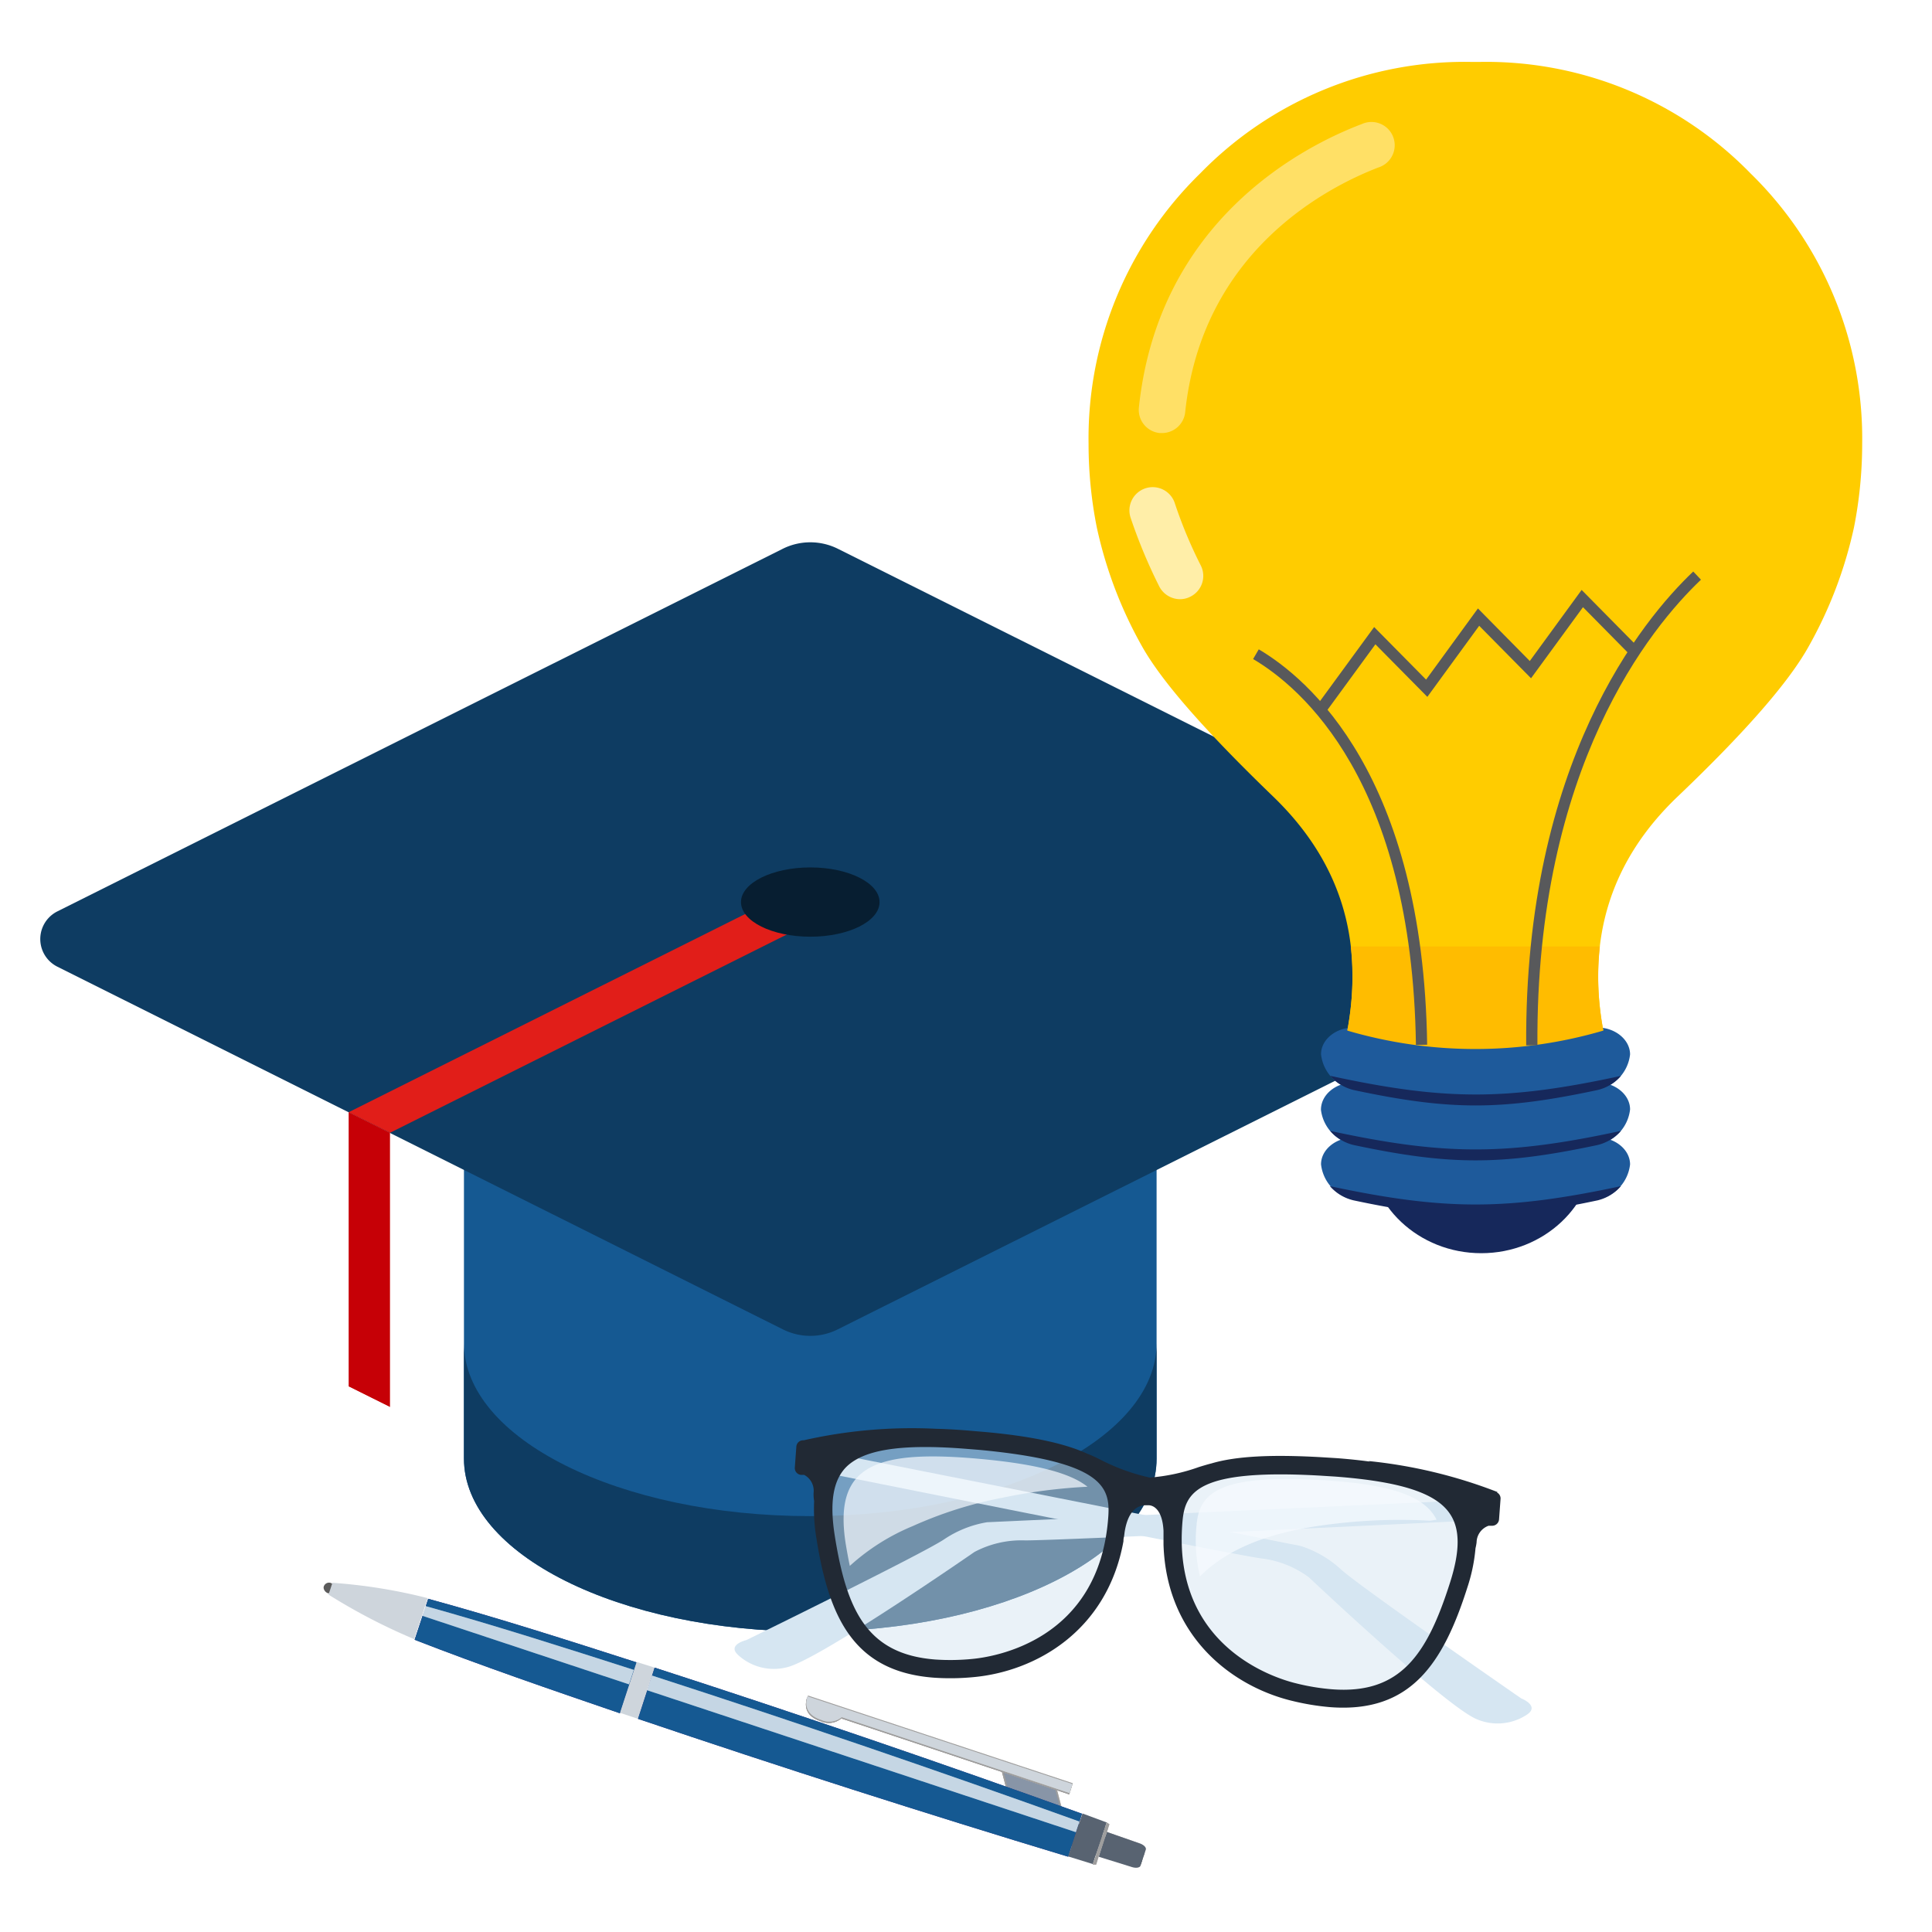 <svg xmlns="http://www.w3.org/2000/svg" xmlns:xlink="http://www.w3.org/1999/xlink" viewBox="0 0 215 215"><rect x="0" y="0" width="215" height="215" fill="#333333" stroke="none"/><defs><style>.cls-1{isolation:isolate;}.cls-2,.cls-28{fill:#fff;}.cls-3{fill:#155992;}.cls-4{fill:#0e3c62;}.cls-5{fill:#e11e19;}.cls-6{fill:#071e31;}.cls-7{fill:#c60006;}.cls-13,.cls-8{fill:#212934;}.cls-8{opacity:0.2;}.cls-9{fill:#d6e6f2;}.cls-10,.cls-28{opacity:0.5;}.cls-11{opacity:0.7;}.cls-12{fill:#f7fbff;}.cls-14{fill:#cac9c8;}.cls-15{fill:#9e9e9e;}.cls-16{fill:#8a8786;}.cls-17{fill:url(#linear-gradient);}.cls-18{fill:#94918f;}.cls-19{fill:#8895a7;}.cls-20{fill:url(#linear-gradient-2);}.cls-21{fill:url(#linear-gradient-4);}.cls-22{fill:url(#linear-gradient-5);}.cls-23{fill:#ced5dc;}.cls-24{fill:#5b5b5b;}.cls-25{fill:url(#linear-gradient-6);}.cls-26{fill:#586371;}.cls-27{fill:#312783;}.cls-28{mix-blend-mode:screen;}.cls-29{fill:url(#linear-gradient-7);}.cls-30{fill:#16285b;}.cls-31{fill:#1e5a9b;}.cls-32{fill:#fc0;}.cls-33{fill:#ffbc00;}.cls-34{fill:#58595b;}.cls-35{opacity:0.66;}.cls-36{opacity:0.4;}</style><linearGradient id="linear-gradient" x1="2649.8" y1="-6790.72" x2="2677.83" y2="-6778.61" gradientTransform="matrix(0.95, 0.31, 0.31, -0.95, -287.69, -7084.77)" gradientUnits="userSpaceOnUse"><stop offset="0" stop-color="#e2e1e0"/><stop offset="0.1" stop-color="#e6e3e2"/><stop offset="0.18" stop-color="#bdbcbb"/><stop offset="0.38" stop-color="#ebe9e9"/><stop offset="0.56" stop-color="#d6d4d3"/><stop offset="0.81" stop-color="#fff"/><stop offset="1" stop-color="#c7c4c4"/></linearGradient><linearGradient id="linear-gradient-2" x1="2649.8" y1="-6791.02" x2="2677.83" y2="-6778.91" gradientTransform="matrix(0.95, 0.31, 0.31, -0.95, -287.69, -7084.77)" gradientUnits="userSpaceOnUse"><stop offset="0" stop-color="#bebab8"/><stop offset="0.1" stop-color="#c6c0bd"/><stop offset="0.18" stop-color="#6a6664"/><stop offset="0.38" stop-color="#d2cecc"/><stop offset="0.56" stop-color="#a29e9c"/><stop offset="0.81" stop-color="#fff"/><stop offset="1" stop-color="#7f7a78"/></linearGradient><linearGradient id="linear-gradient-4" x1="2649.8" y1="-6791.02" x2="2677.83" y2="-6778.91" gradientTransform="matrix(0.95, 0.31, 0.31, -0.95, -287.69, -7084.77)" gradientUnits="userSpaceOnUse"><stop offset="0" stop-color="#989593"/><stop offset="0.1" stop-color="#9e9a97"/><stop offset="0.18" stop-color="#555250"/><stop offset="0.38" stop-color="#a8a5a3"/><stop offset="0.56" stop-color="#827e7d"/><stop offset="0.81" stop-color="#ccc"/><stop offset="1" stop-color="#666260"/></linearGradient><linearGradient id="linear-gradient-5" x1="2647.3" y1="-6785.55" x2="2680.32" y2="-6785.55" gradientTransform="matrix(0.95, 0.31, 0.31, -0.95, -287.69, -7084.77)" gradientUnits="userSpaceOnUse"><stop offset="0" stop-color="#bebab8"/><stop offset="0.1" stop-color="#c6c0bd"/><stop offset="0.24" stop-color="#8a8684"/><stop offset="0.38" stop-color="#d2cecc"/><stop offset="0.56" stop-color="#a29e9c"/><stop offset="0.93" stop-color="#fff"/><stop offset="0.97" stop-color="#7f7a78"/></linearGradient><linearGradient id="linear-gradient-6" x1="2683.6" y1="-120.08" x2="2683.6" y2="-123.13" gradientTransform="translate(-2462.34 -522.7) rotate(18.32)" gradientUnits="userSpaceOnUse"><stop offset="0" stop-color="#fff"/><stop offset="0.1" stop-color="#c6c0bd"/><stop offset="0.18" stop-color="#6a6664"/><stop offset="0.28"/><stop offset="0.47" stop-color="#a29e9c"/><stop offset="0.59" stop-color="#646261"/><stop offset="0.68" stop-color="#d2cecc"/><stop offset="0.81" stop-color="#fff"/><stop offset="1" stop-color="#7f7a78"/></linearGradient><linearGradient id="linear-gradient-7" x1="2682.75" y1="-119.14" x2="2682.75" y2="-124.06" gradientTransform="translate(-2462.34 -522.7) rotate(18.32)" gradientUnits="userSpaceOnUse"><stop offset="0" stop-color="#7f7a78"/><stop offset="0.19" stop-color="#fff"/><stop offset="0.32" stop-color="#d2cecc"/><stop offset="0.61" stop-color="#a29e9c"/><stop offset="0.72" stop-color="#fff"/><stop offset="0.82" stop-color="#6a6664"/><stop offset="0.9" stop-color="#c6c0bd"/><stop offset="1" stop-color="#bebab8"/></linearGradient></defs><g class="cls-1"><g id="tpex"><rect class="cls-2" x="-124.76" y="-19.08" width="381.61" height="253.16" rx="12"/></g><g id="Layer_1" data-name="Layer 1"><path class="cls-3" d="M51.63,85.23v77.08c0,10.63,17.26,19.26,38.55,19.26s38.53-8.63,38.53-19.26V85.23Z"/><path class="cls-4" d="M90.18,168.72c21.28,0,38.53-8.62,38.53-19.26v12.85c0,10.63-17.25,19.26-38.53,19.26s-38.55-8.63-38.55-19.26V149.46C51.63,160.1,68.89,168.72,90.18,168.72Z"/><path class="cls-4" d="M87.11,61.07a6.88,6.88,0,0,1,6.13,0L174,101.43a3.43,3.43,0,0,1,0,6.14L93.24,147.93a6.8,6.8,0,0,1-6.13,0L6.37,107.57a3.44,3.44,0,0,1,0-6.14Z"/><polygon class="cls-5" points="43.4 126.06 38.8 123.77 89.26 98.55 91.09 102.23 43.4 126.06"/><path class="cls-6" d="M82.46,100.39c0,2.13,3.46,3.85,7.72,3.85s7.7-1.72,7.7-3.85-3.45-3.86-7.7-3.86S82.46,98.26,82.46,100.39Z"/><polygon class="cls-7" points="43.4 156.59 38.8 154.3 38.8 123.77 43.4 126.06 43.4 156.59"/><polygon class="cls-2" points="43.4 162.31 38.8 160.01 38.8 154.3 43.4 156.59 43.4 162.31"/><path class="cls-8" d="M129.36,170.79l-1.48-.29a1.78,1.78,0,0,1,1.59-.77v0h.12l.14,0v0a1.55,1.55,0,0,1,1.25,1Z"/><path class="cls-9" d="M105.07,171.3c-2.39,1.61-22,11.21-22,11.21s-2.23.52-.9,1.69a5.87,5.87,0,0,0,5.44,1.33c3.64-.9,20.83-12.82,20.83-12.82a11.16,11.16,0,0,1,5.6-1.29c3.46.05,50.14-2.22,50.14-2.22l.17-2.29-54.51,2.49A12.13,12.13,0,0,0,105.07,171.3Z"/><path class="cls-9" d="M169.28,189s-17.94-12.41-20.06-14.36a12,12,0,0,0-4.45-2.59l-53.53-10.6-.18,2.3s45.82,9.2,49.25,9.67a11.13,11.13,0,0,1,5.35,2.11s15.21,14.36,18.68,15.79a5.91,5.91,0,0,0,5.57-.5C171.41,189.83,169.28,189,169.28,189Z"/><g class="cls-10"><path class="cls-9" d="M109.08,160.34c-13.74-1.29-18.77.89-17.21,10.75s4.73,15.58,16.34,14.55c5.09-.45,15.28-3.87,16.13-16.87C124.6,164.63,122.82,161.62,109.08,160.34Z"/></g><g class="cls-10"><path class="cls-9" d="M146.94,163.18c-13.78-.78-16,1.93-16.34,6.06-1.11,13,8.46,17.88,13.43,19.09,11.33,2.75,15.3-2.44,18.32-12S160.72,164,146.94,163.18Z"/></g><g class="cls-11"><path class="cls-12" d="M94.12,171.84c.14.84.29,1.65.45,2.42a24,24,0,0,1,7-4.43,44.88,44.88,0,0,1,10-3.16,60.83,60.83,0,0,1,9.45-1.22c-1.76-1.41-5.23-2.47-11.77-3.08C97.18,161.24,92.74,163.16,94.12,171.84Z"/></g><g class="cls-11"><path class="cls-12" d="M146.84,164.7c-11.54-.65-13.4,1.62-13.69,5.08a17.17,17.17,0,0,0,.39,5.64c4-4,10.08-5.33,15.6-5.92a60.9,60.9,0,0,1,10-.27l.73-.11C158.45,166.27,154.2,165.12,146.84,164.7Z"/></g><path class="cls-13" d="M166.59,166.09l.06-.05a54.87,54.87,0,0,0-14.35-3.45l.14.06c-1.12-.15-2.34-.28-3.66-.38l-1.78-.11c-5.48-.31-9.43-.12-12.17.69-.4.1-.87.24-1.39.4a21,21,0,0,1-5.49,1.18,22.77,22.77,0,0,1-5.51-2c-.54-.27-1-.49-1.43-.65-2.59-1.19-6.43-2-11.83-2.46l-1.78-.15c-1.2-.09-2.31-.15-3.35-.17l.09,0a54.51,54.51,0,0,0-14.7,1.28.76.76,0,0,0-.82.71l-.17,2.32a.76.76,0,0,0,.7.82l.34,0a2,2,0,0,1,1.05,2,4.29,4.29,0,0,0,.06.91,19.67,19.67,0,0,0,.26,4.19c1.4,8.8,4.16,14.8,13.08,15.47a26.8,26.8,0,0,0,4.36-.06c6.8-.61,14.88-5,16.72-15.11l0,.14c0-.24,0-.46.07-.68l.06-.48c.45-2.86,1.83-3,2.41-3v0l.12,0,.13,0v0c.5,0,1.54.41,1.67,2.84,0,.42,0,.82,0,1.22l0,.4,0-.08c.33,10.28,7.66,15.77,14.28,17.38a27.34,27.34,0,0,0,4.29.71c8.93.67,12.55-4.85,15.25-13.34a19.07,19.07,0,0,0,.9-4.35,5.52,5.52,0,0,0,.12-.65,2,2,0,0,1,1.34-1.85l.34,0a.77.77,0,0,0,.82-.71l.17-2.32A.75.75,0,0,0,166.59,166.09Zm-58.47,18.53a24.93,24.93,0,0,1-4,.06c-7.64-.57-9.9-5.48-11.22-13.75-.58-3.66-.21-6.06,1.16-7.56,1.88-2,5.95-2.71,13.2-2.16l1.75.14c13.61,1.28,14.54,4.09,14.33,7.35C122.41,182.65,110.5,184.41,108.12,184.62Zm53.26-8.55c-2.54,8-5.5,12.5-13.14,11.92a24.48,24.48,0,0,1-4-.66c-2.32-.56-13.84-4.08-12.65-18,.28-3.26,1.62-5.89,15.27-5.12l1.74.11c7.25.55,11.17,1.82,12.73,4.11C162.49,170.11,162.5,172.54,161.38,176.07Z"/><polygon class="cls-14" points="117.4 198.3 111.71 196.54 112.56 199.75 118.24 201.51 117.4 198.3"/><polygon class="cls-15" points="117.4 198.3 111.71 196.54 112.56 199.75 118.24 201.51 117.4 198.3"/><polygon class="cls-16" points="116.97 198.16 111.29 196.4 112.14 199.61 117.83 201.37 116.97 198.16"/><polygon class="cls-15" points="116.97 198.16 111.29 196.4 112.14 199.61 117.83 201.37 116.97 198.16"/><path class="cls-17" d="M93.72,191a2.19,2.19,0,0,1-2.32.29c-1.85-.61-1.71-1.93-1.48-2.6l29.47,9.76-.31.95Z"/><path class="cls-15" d="M93.72,191a2.19,2.19,0,0,1-2.32.29c-1.85-.61-1.71-1.93-1.48-2.6l29.47,9.76-.31.95Z"/><polygon class="cls-18" points="117.19 198.23 111.5 196.47 112.35 199.68 118.03 201.44 117.19 198.23"/><polygon class="cls-19" points="117.19 198.23 111.5 196.47 112.35 199.68 118.03 201.44 117.19 198.23"/><path class="cls-20" d="M93.62,191.23a2.17,2.17,0,0,1-2.31.3c-1.86-.62-1.72-1.93-1.49-2.61l29.47,9.76-.31,1Z"/><path class="cls-20" d="M93.62,191.23a2.17,2.17,0,0,1-2.31.3c-1.86-.62-1.72-1.93-1.49-2.61l29.47,9.76-.31,1Z"/><path class="cls-21" d="M93.62,191.23a2.17,2.17,0,0,1-2.31.3c-1.86-.62-1.72-1.93-1.49-2.61l29.47,9.76-.31,1Z"/><path class="cls-15" d="M93.62,191.23a2.17,2.17,0,0,1-2.31.3c-1.86-.62-1.72-1.93-1.49-2.61l29.47,9.76-.31,1Z"/><path class="cls-22" d="M93.67,191.09a2.17,2.17,0,0,1-2.31.29c-1.86-.61-1.72-1.93-1.49-2.6l29.47,9.76-.31,1Z"/><path class="cls-23" d="M93.67,191.09a2.17,2.17,0,0,1-2.31.29c-1.86-.61-1.72-1.93-1.49-2.6l29.47,9.76-.31,1Z"/><path class="cls-24" d="M37.15,176.83c0,.18-.38.57-.68.46s-.58-.52-.4-.83a.61.61,0,0,1,.78-.29A.56.56,0,0,1,37.15,176.83Z"/><path class="cls-25" d="M127.51,205.83c.07-.23-.22-.52-.66-.68L120.69,203a1,1,0,0,0-.44-.05.28.28,0,0,0-.25.14h0c-.06,0-.11,0-.12,0l-.31,1.11v0l-.41,1.08s0,.06.08.08h0a.29.29,0,0,0,.11.26,1.13,1.13,0,0,0,.39.22l6.25,1.94c.44.13.85.06.92-.16Z"/><path class="cls-26" d="M127.51,205.83c.07-.23-.22-.52-.66-.68L120.69,203a1,1,0,0,0-.44-.05.28.28,0,0,0-.25.14h0c-.06,0-.11,0-.12,0l-.31,1.11v0l-.41,1.08s0,.06.08.08h0a.29.29,0,0,0,.11.26,1.13,1.13,0,0,0,.39.22l6.25,1.94c.44.13.85.06.92-.16Z"/><path class="cls-27" d="M70.86,185c-7.7-2.47-15.34-4.93-23.21-7.08l-1.51,4.56c7.44,2.9,15.2,5.56,22.85,8.18Z"/><path class="cls-3" d="M70.86,185c-7.7-2.47-15.34-4.93-23.21-7.08l-1.51,4.56c7.44,2.9,15.2,5.56,22.85,8.18Z"/><path class="cls-28" d="M70,187.44l.53-1.61c-7.7-2.47-15.36-4.92-23.21-7.11L47,179.81Z"/><path class="cls-28" d="M70,187.44l.53-1.61c-7.7-2.47-15.36-4.92-23.21-7.11L47,179.81Z"/><path class="cls-23" d="M36.52,177.43a65.67,65.67,0,0,0,9.62,5l0-.17.38-1.14c.09-.25.17-.5.25-.75l.21-.63c.1-.33.21-.66.32-1l.3-.89A59.47,59.47,0,0,0,37,176.14l-.09.25-.09.28-.06.18-.07.21-.11.32Z"/><path class="cls-23" d="M72.85,185.58l-2-.63L69,190.61l2,.67Z"/><path class="cls-27" d="M120.41,201.84q-23.64-8.52-47.56-16.26L71,191.28q23.81,8.06,47.87,15.34Z"/><path class="cls-3" d="M120.41,201.84q-23.64-8.52-47.56-16.26L71,191.28q23.81,8.06,47.87,15.34Z"/><path class="cls-28" d="M119.73,203.89l.39-1.18q-23.66-8.51-47.57-16.25L72,188.09Z"/><path class="cls-28" d="M119.73,203.89l.39-1.18q-23.66-8.51-47.57-16.25L72,188.09Z"/><path class="cls-26" d="M123.16,202.81l-2.7-1-1.59,4.78,2.74.85Z"/><polygon class="cls-29" points="123.16 202.81 123.46 203.01 121.98 207.49 121.61 207.48 123.16 202.81"/><polygon class="cls-15" points="123.16 202.81 123.46 203.01 121.98 207.49 121.61 207.48 123.16 202.81"/><path class="cls-30" d="M152.23,127.58c0,6.56,5.65,11.88,12.61,11.88s12.62-5.32,12.62-11.88-5.65-11.87-12.62-11.87S152.23,121,152.23,127.58Z"/><path class="cls-31" d="M150.68,126.58h27.06c2,0,3.66,1.36,3.66,3a4.51,4.51,0,0,1-3.61,3.92c-10.73,2.28-16.43,2.28-27.16,0a4.51,4.51,0,0,1-3.62-3.92C147,127.94,148.65,126.58,150.68,126.58Z"/><path class="cls-30" d="M180.38,132a5,5,0,0,1-2.59,1.58c-10.73,2.28-16.43,2.28-27.16,0A5,5,0,0,1,148,132C160.78,134.72,167.64,134.72,180.38,132Z"/><path class="cls-31" d="M150.68,120.46h27.06c2,0,3.66,1.36,3.66,3a4.5,4.5,0,0,1-3.61,3.92c-10.73,2.28-16.43,2.28-27.16,0A4.5,4.5,0,0,1,147,123.5C147,121.82,148.65,120.46,150.68,120.46Z"/><path class="cls-30" d="M180.38,125.85a5,5,0,0,1-2.59,1.57c-10.73,2.28-16.43,2.28-27.16,0a5,5,0,0,1-2.6-1.57C160.78,128.6,167.64,128.6,180.38,125.85Z"/><path class="cls-31" d="M150.68,114.34h27.06c2,0,3.66,1.36,3.66,3a4.5,4.5,0,0,1-3.61,3.92c-10.73,2.29-16.43,2.29-27.16,0a4.52,4.52,0,0,1-3.62-3.93C147,115.7,148.65,114.34,150.68,114.34Z"/><path class="cls-30" d="M180.38,119.73a4.9,4.9,0,0,1-2.59,1.57c-10.73,2.29-16.43,2.29-27.16,0a5,5,0,0,1-2.6-1.58C160.78,122.49,167.64,122.49,180.38,119.73Z"/><path class="cls-32" d="M194.81,19.3a41.07,41.07,0,0,0-30.1-12.41h-1A41.06,41.06,0,0,0,133.56,19.3a41.18,41.18,0,0,0-12.42,30.1,47.34,47.34,0,0,0,.92,9.31A47.31,47.31,0,0,0,127.13,72c2.27,4,7.15,9.5,14.56,16.65s10.13,15.8,8.25,26h28.48c-1.88-10.21.85-18.92,8.27-26S199,76,201.24,72a47.63,47.63,0,0,0,5.08-13.32,48.11,48.11,0,0,0,.91-9.31A41.22,41.22,0,0,0,194.81,19.3Z"/><path class="cls-33" d="M149.94,114.69a50.54,50.54,0,0,0,28.48,0,31.53,31.53,0,0,1-.38-9.37H150.32A31.87,31.87,0,0,1,149.94,114.69Z"/><path class="cls-34" d="M169.84,116.33c-.2-31.47,12.94-47.36,18.59-52.73l.86.91c-5.54,5.26-18.4,20.83-18.2,51.81Z"/><path class="cls-34" d="M157.57,116.28c-.43-29.38-12.82-39.82-18.12-42.94l.63-1.08c5.49,3.24,18.3,14,18.74,44Z"/><polygon class="cls-34" points="147.71 79.02 146.7 78.29 152.92 69.78 158.7 75.63 164.47 67.71 170.24 73.56 176.01 65.65 182.3 72.02 181.41 72.89 176.16 67.57 170.38 75.48 164.61 69.64 158.84 77.55 153.06 71.7 147.71 79.02"/><g class="cls-35"><path class="cls-2" d="M131.31,66.68A2.61,2.61,0,0,1,129,65.25a58.89,58.89,0,0,1-3.15-7.54,2.59,2.59,0,1,1,4.91-1.64,50.53,50.53,0,0,0,2.87,6.86,2.58,2.58,0,0,1-1.16,3.47A2.5,2.5,0,0,1,131.31,66.68Z"/></g><g class="cls-36"><path class="cls-2" d="M129.32,48.19l-.27,0a2.59,2.59,0,0,1-2.31-2.84c2.17-20.71,18.08-29,24.82-31.55a2.59,2.59,0,1,1,1.85,4.83c-5.85,2.25-19.65,9.4-21.52,27.26A2.59,2.59,0,0,1,129.32,48.19Z"/></g></g></g></svg>